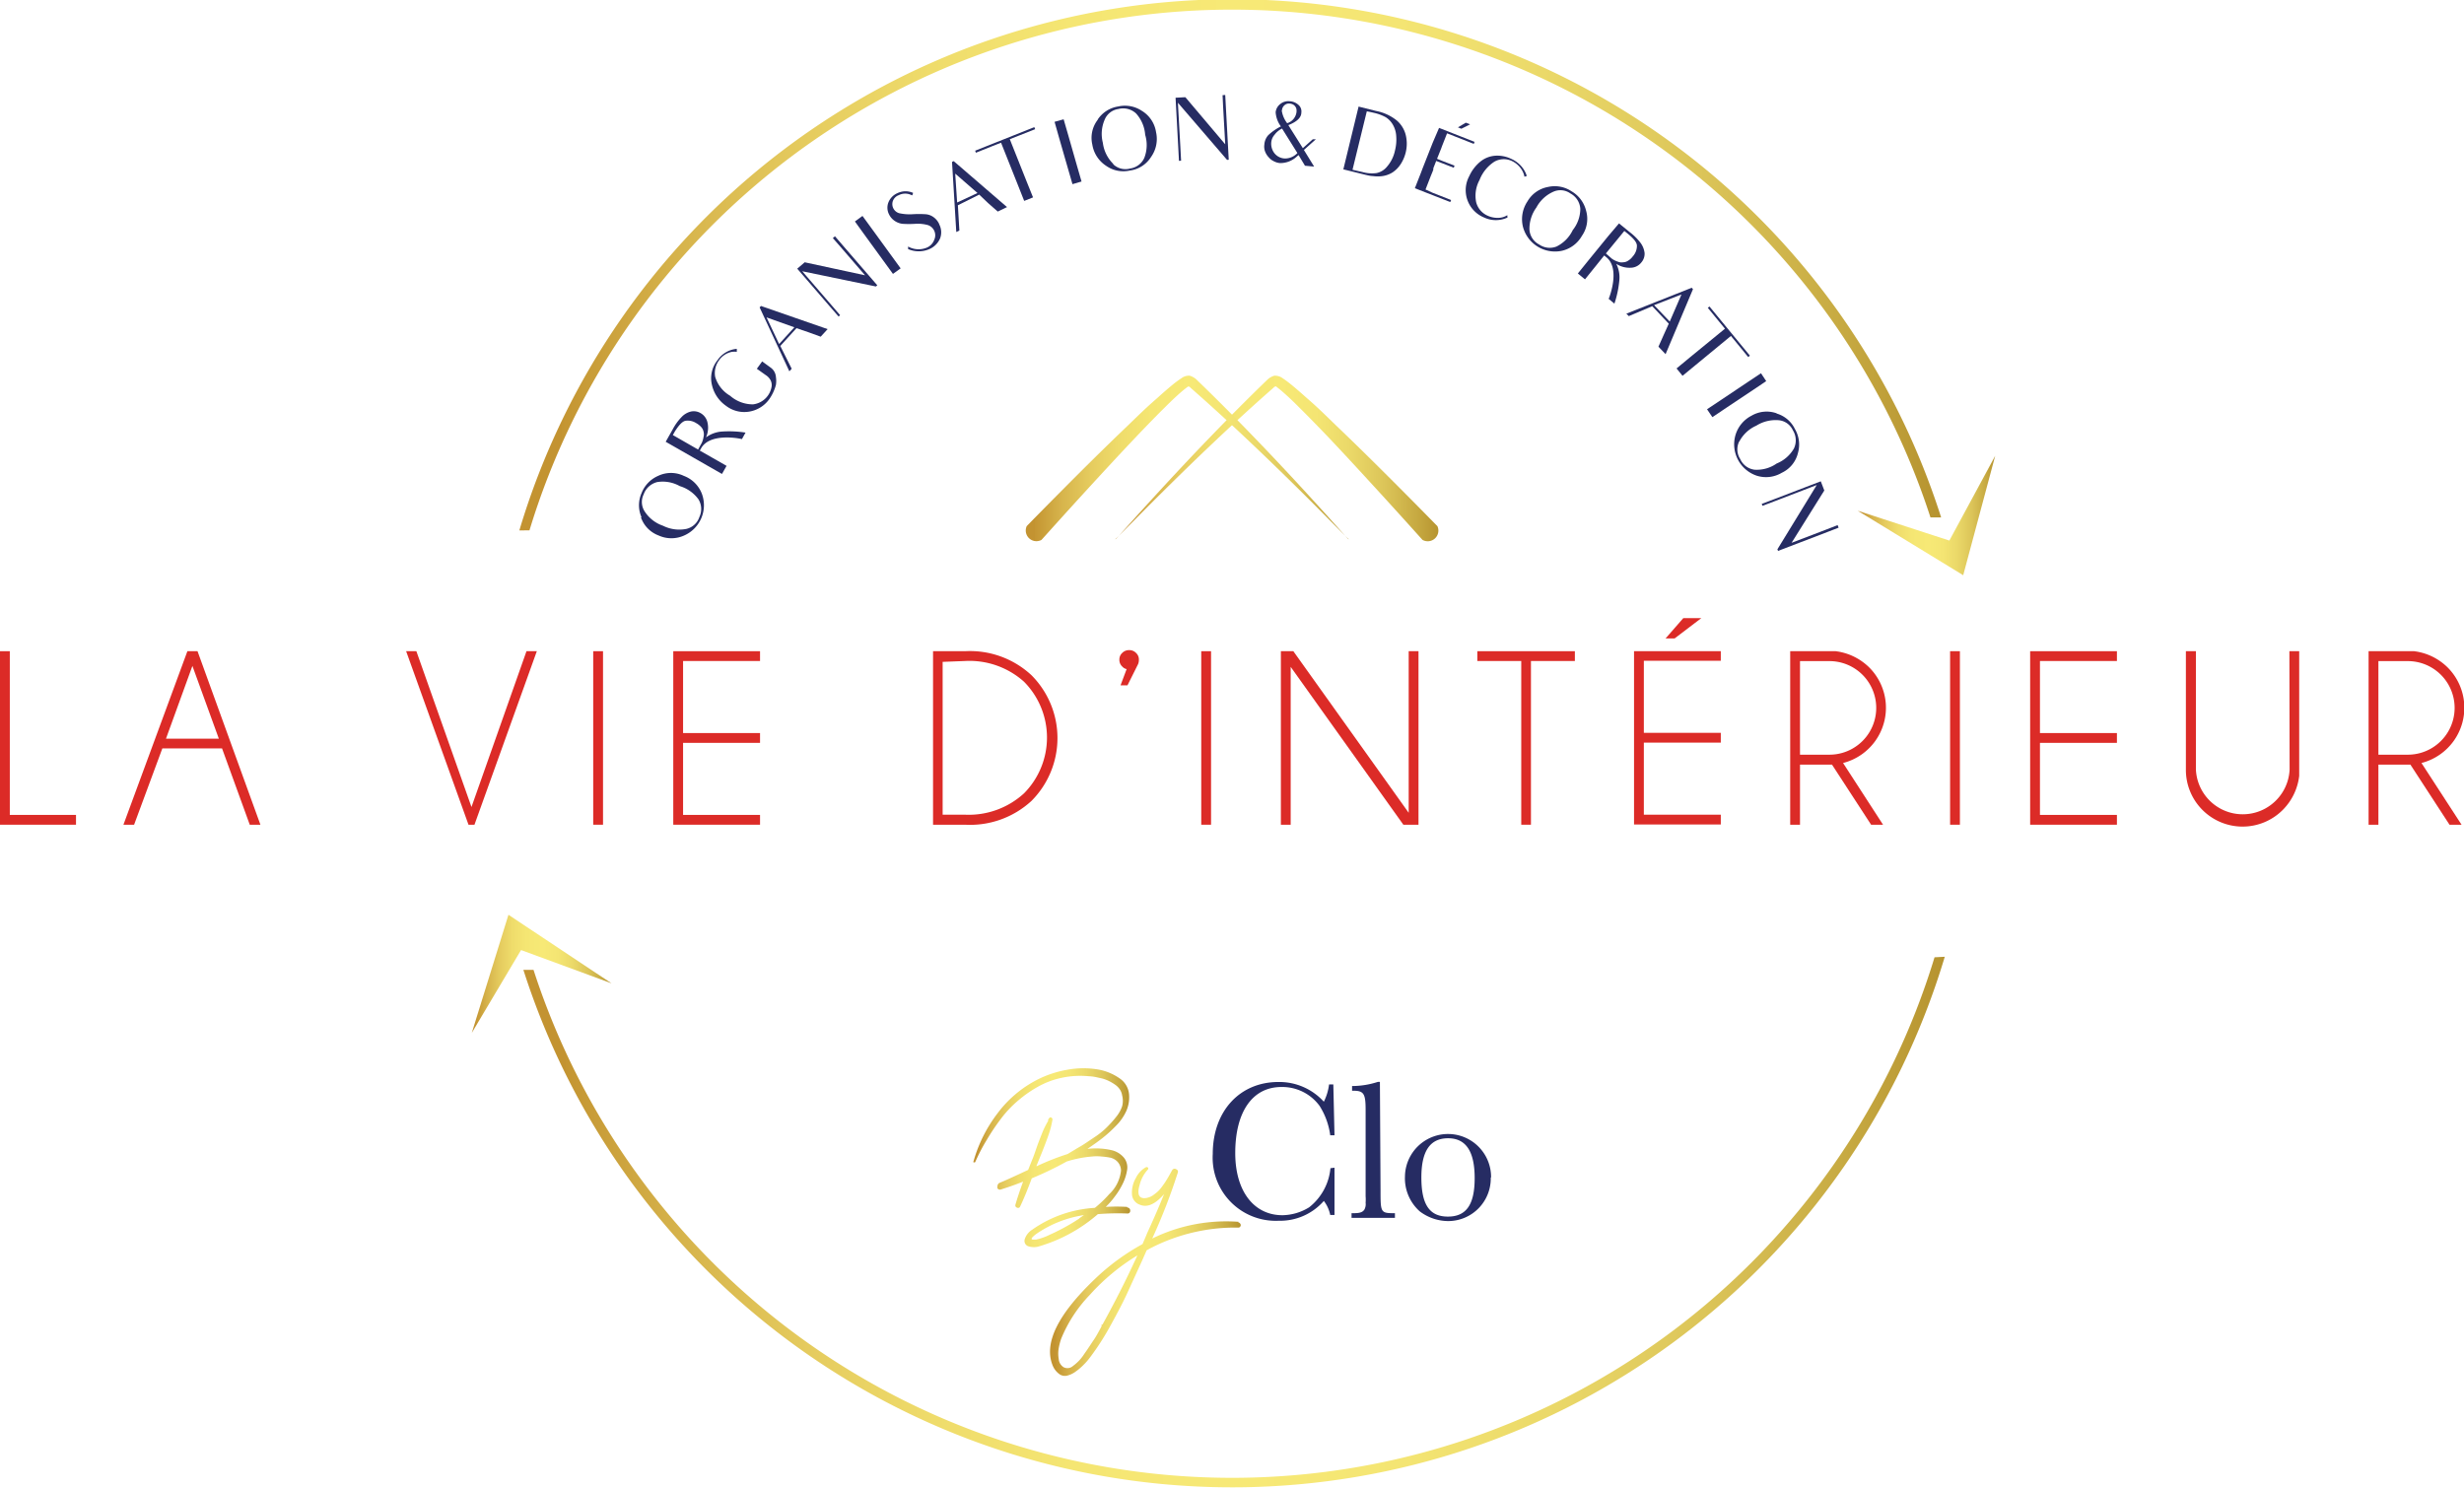 <svg xmlns="http://www.w3.org/2000/svg" xmlns:xlink="http://www.w3.org/1999/xlink" viewBox="0 0 231.15 139.58"><defs><style>.cls-1{fill:url(#linear-gradient);}.cls-2{fill:url(#linear-gradient-2);}.cls-3{fill:url(#linear-gradient-3);}.cls-4{fill:url(#linear-gradient-4);}.cls-5{fill:#262c63;}.cls-6{fill:url(#linear-gradient-5);}.cls-7{fill:url(#linear-gradient-6);}.cls-8{fill:url(#linear-gradient-7);}.cls-9{fill:url(#linear-gradient-8);}.cls-10{fill:#dc2b27;}</style><linearGradient id="linear-gradient" x1="104.65" y1="43.09" x2="135.01" y2="43.09" gradientUnits="userSpaceOnUse"><stop offset="0.03" stop-color="#c39331"/><stop offset="0.03" stop-color="#c49532"/><stop offset="0.11" stop-color="#d6b34b"/><stop offset="0.2" stop-color="#e5cb5e"/><stop offset="0.29" stop-color="#efdc6b"/><stop offset="0.39" stop-color="#f5e673"/><stop offset="0.51" stop-color="#f7e976"/><stop offset="0.62" stop-color="#f4e573"/><stop offset="0.72" stop-color="#ebd969"/><stop offset="0.83" stop-color="#dcc559"/><stop offset="0.93" stop-color="#c7aa42"/><stop offset="1" stop-color="#b6932f"/></linearGradient><linearGradient id="linear-gradient-2" x1="96.15" y1="43.09" x2="126.5" y2="43.09" xlink:href="#linear-gradient"/><linearGradient id="linear-gradient-3" x1="91.3" y1="108.64" x2="106.03" y2="108.64" xlink:href="#linear-gradient"/><linearGradient id="linear-gradient-4" x1="98.5" y1="119.32" x2="116.4" y2="119.32" xlink:href="#linear-gradient"/><linearGradient id="linear-gradient-5" x1="174.27" y1="48.37" x2="187.17" y2="48.37" xlink:href="#linear-gradient"/><linearGradient id="linear-gradient-6" x1="44.26" y1="91.37" x2="57.36" y2="91.37" xlink:href="#linear-gradient"/><linearGradient id="linear-gradient-7" x1="48.72" y1="24.89" x2="182.05" y2="24.89" xlink:href="#linear-gradient"/><linearGradient id="linear-gradient-8" x1="49.1" y1="114.69" x2="182.44" y2="114.69" xlink:href="#linear-gradient"/></defs><title>logo-LVI-alt-clr</title><g id="Layer_2" data-name="Layer 2"><g id="Layer_7" data-name="Layer 7"><path class="cls-1" d="M104.65,50.6c.08,0,6.73-7.72,14.27-15a1.61,1.61,0,0,1,.63-.35,1.21,1.21,0,0,1,.78.24c.3.2.56.4.82.61.51.42,1,.85,1.48,1.28,1,.86,1.86,1.72,2.74,2.57,1.76,1.68,3.38,3.28,4.77,4.67,2.78,2.77,4.62,4.67,4.7,4.74a1,1,0,0,1-1.39,1.3c-.07-.07-1.83-2.05-4.47-4.93-1.32-1.44-2.85-3.11-4.52-4.87-.84-.87-1.71-1.77-2.61-2.66-.45-.45-.9-.89-1.37-1.3a9,9,0,0,0-.7-.58c-.12-.17-.23.06-.12-.29.21.31-.11.18-.17.33-7.68,6.73-14.8,14.28-14.84,14.2"/><path class="cls-2" d="M126.5,50.6c-.07,0-6.72-7.72-14.27-15a1.61,1.61,0,0,0-.63-.35,1.16,1.16,0,0,0-.77.24,9.39,9.39,0,0,0-.83.61c-.51.42-1,.85-1.47,1.28-1,.86-1.87,1.72-2.75,2.57-1.76,1.68-3.38,3.28-4.77,4.67-2.77,2.77-4.62,4.67-4.69,4.74a1,1,0,0,0,1.38,1.3c.07-.07,1.83-2.05,4.47-4.93,1.32-1.44,2.86-3.11,4.53-4.87.83-.87,1.7-1.77,2.6-2.66.45-.45.91-.89,1.37-1.3.24-.21.48-.41.71-.58s.22.06.11-.29c-.2.31.11.18.17.33,7.68,6.73,14.81,14.28,14.84,14.2"/><path class="cls-3" d="M105.76,113.3a.27.27,0,0,1,.24.16.32.32,0,0,1,0,.27.24.24,0,0,1-.24.13,22.78,22.78,0,0,0-2.77.06,14.67,14.67,0,0,1-5.44,3,1.68,1.68,0,0,1-1.12,0,.53.53,0,0,1-.3-.64,1.64,1.64,0,0,1,.7-.9,11.33,11.33,0,0,1,5.88-2.05,11,11,0,0,0,1.34-1.28,3.54,3.54,0,0,0,1.11-2.21,1.23,1.23,0,0,0-.31-.82,1.36,1.36,0,0,0-.69-.4,6.94,6.94,0,0,0-.86-.11,3.84,3.84,0,0,0-.84,0,10.71,10.71,0,0,0-2.39.47,31.85,31.85,0,0,1-3.28,1.58c-.41,1.11-.78,2-1.09,2.64a.2.2,0,0,1-.29.11.22.22,0,0,1-.15-.28q.27-.94.72-2.16c-.69.27-1.38.52-2.07.73a.26.26,0,0,1-.21,0,.22.22,0,0,1-.13-.12.39.39,0,0,1,0-.18.35.35,0,0,1,.06-.19.27.27,0,0,1,.15-.13c.5-.2,1.39-.61,2.67-1.21l.4-1c.08-.18.21-.55.41-1.13s.38-1,.54-1.42a8.92,8.92,0,0,1,.54-1.07.12.12,0,0,1,0-.12l.11-.15a.14.14,0,0,1,.2,0,.17.17,0,0,1,.08.19,8.5,8.5,0,0,1-.34,1.34q-.23.68-.63,1.68l-.52,1.28,0,.06a23.51,23.51,0,0,1,2.91-1.15l.88-.53c.35-.2.65-.38.88-.54l1-.67a7.16,7.16,0,0,0,1-.85,10.21,10.21,0,0,0,.8-.9,3.16,3.16,0,0,0,.56-1,2,2,0,0,0,0-1,1.38,1.38,0,0,0-.23-.59,1.71,1.71,0,0,0-.45-.44,4.34,4.34,0,0,0-.56-.33,3.51,3.51,0,0,0-.64-.24l-.64-.14a4.22,4.22,0,0,0-.61-.07,8.41,8.41,0,0,0-2.46.13,7.88,7.88,0,0,0-2.21.8,11.29,11.29,0,0,0-1.92,1.32,10.48,10.48,0,0,0-1.65,1.74,20.64,20.64,0,0,0-1.34,2A16.65,16.65,0,0,0,91.5,109s0,.06-.08.06a.13.13,0,0,1-.09,0,.09.09,0,0,1,0-.11,13.45,13.45,0,0,1,2.25-4.49,10.79,10.79,0,0,1,3.7-3.14,10,10,0,0,1,2.85-.95,8.25,8.25,0,0,1,3,0,5,5,0,0,1,1.9.81,2,2,0,0,1,.89,1.55,3.19,3.19,0,0,1-.27,1.53,4.75,4.75,0,0,1-1,1.41,12.39,12.39,0,0,1-1.25,1.13c-.41.32-.87.64-1.39,1a6.58,6.58,0,0,1,2.23.11,2.13,2.13,0,0,1,1.21.73,1.45,1.45,0,0,1,.29,1.09,4.41,4.41,0,0,1-.39,1.28,6.84,6.84,0,0,1-.75,1.23,7.55,7.55,0,0,1-.87,1,16.82,16.82,0,0,1,2,0m-4.48,1.07.43-.3a10.65,10.65,0,0,0-4.47,1.77c-.5.38-.57.55-.2.53l.17,0a5.4,5.4,0,0,0,1.32-.47,19,19,0,0,0,2.75-1.51"/><path class="cls-4" d="M116.15,114.69a.27.27,0,0,1,.21.14.21.21,0,0,1,0,.24.21.21,0,0,1-.21.11,17.28,17.28,0,0,0-8.58,2.13l-.41.93c-.66,1.44-1.15,2.53-1.49,3.26s-.83,1.67-1.47,2.83a23.89,23.89,0,0,1-1.92,3,6,6,0,0,1-.65.75,5.35,5.35,0,0,1-.76.64,2.23,2.23,0,0,1-.8.36.9.9,0,0,1-.74-.19,1.92,1.92,0,0,1-.62-.88q-1.14-3.09,4-8a20.88,20.88,0,0,1,4.47-3.28c.15-.34.3-.69.45-1.06,1-2.18,1.48-3.4,1.57-3.63q-1.22,1.42-2.25,1a1.09,1.09,0,0,1-.76-1,2.73,2.73,0,0,1,.36-1.5,2.31,2.31,0,0,1,.91-1,.18.18,0,0,1,.22,0,.14.14,0,0,1,0,.2,3.24,3.24,0,0,0-.76,1.4c-.25.83-.12,1.25.38,1.28a1.17,1.17,0,0,0,.42-.06,1.56,1.56,0,0,0,.5-.25,4.29,4.29,0,0,0,.43-.35,3.14,3.14,0,0,0,.4-.48c.16-.21.26-.37.33-.48s.18-.29.32-.54.22-.4.26-.46a.26.26,0,0,1,.37-.1c.15.07.21.17.16.32a54.63,54.63,0,0,1-2.4,6.19,15.72,15.72,0,0,1,8.11-1.57m-12.78,9.65c1-1.81,2.14-4,3.28-6.5a19.8,19.8,0,0,0-4.47,3.71,13.08,13.08,0,0,0-2.68,4.11,5.79,5.79,0,0,0-.23.89,2.91,2.91,0,0,0,0,1,1,1,0,0,0,.44.77.77.77,0,0,0,.89-.1,4.11,4.11,0,0,0,1.07-1.14c.38-.53.67-1,.88-1.3s.44-.73.69-1.19l.05-.11a.16.16,0,0,0,0-.07l0-.09"/><path class="cls-5" d="M125.19,109.56V114h-.4a3.19,3.19,0,0,0-.6-1.32,5.45,5.45,0,0,1-4.24,1.86,5.92,5.92,0,0,1-6.18-6.27c0-4,2.52-6.75,6.16-6.75a5.64,5.64,0,0,1,4.26,1.85,4.92,4.92,0,0,0,.49-1.62h.4l.11,4.77h-.4a6.82,6.82,0,0,0-1-2.76,4.34,4.34,0,0,0-3.58-1.77c-2.71,0-4.33,2.32-4.33,6.2,0,3.55,1.73,5.83,4.43,5.83a4.9,4.9,0,0,0,2.5-.74,5.28,5.28,0,0,0,2-3.67Z"/><path class="cls-5" d="M129.51,111.67c0,2,0,2.15,1.13,2.16h.22v.44h-4.07v-.44H127c.56,0,.84-.09,1-.35a1.06,1.06,0,0,0,.11-.63,3.84,3.84,0,0,0,0-.6v-8.1c0-1.49-.15-1.81-1.13-1.81h-.14v-.44a7.9,7.9,0,0,0,2.42-.39h.19Z"/><path class="cls-5" d="M139.85,110.48a4,4,0,0,1-4,4.09,4.45,4.45,0,0,1-2.66-.91,4.15,4.15,0,0,1-1.39-3.26,4,4,0,1,1,8.08.08m-6.54,0c0,2.54.76,3.67,2.49,3.67s2.51-1.13,2.51-3.61-.8-3.74-2.49-3.74-2.51,1.19-2.51,3.68"/><polygon class="cls-6" points="174.27 47.92 174.27 47.92 182.87 50.72 187.17 42.77 184.17 53.97 174.27 47.92"/><polygon class="cls-7" points="44.26 96.91 44.26 96.91 48.88 89.14 57.36 92.26 47.7 85.83 44.26 96.91"/><path class="cls-8" d="M49.67,49.76A68.88,68.88,0,0,1,181.1,48.55h1A69.79,69.79,0,0,0,48.72,49.77Z"/><path class="cls-9" d="M181.48,89.82A68.88,68.88,0,0,1,50.05,91H49.1a69.79,69.79,0,0,0,133.34-1.23Z"/><path class="cls-5" d="M60.18,48.53a2.8,2.8,0,0,1,0-2.25,2.91,2.91,0,0,1,1.56-1.63,2.79,2.79,0,0,1,2.41,0,2.9,2.9,0,0,1,1.69,1.67,3.1,3.1,0,0,1-1.65,3.92,2.9,2.9,0,0,1-2.41,0,2.78,2.78,0,0,1-1.65-1.69m4.24,1.08a1.69,1.69,0,0,0,1.24-1.12,1.75,1.75,0,0,0-.08-1.65,3.35,3.35,0,0,0-1.76-1.25,3.26,3.26,0,0,0-2.11-.38,1.81,1.81,0,0,0-1.28,1.16,1.62,1.62,0,0,0,.1,1.6,3.32,3.32,0,0,0,1.72,1.34,3.41,3.41,0,0,0,2.17.3"/><path class="cls-5" d="M63.11,40.28a5,5,0,0,1,.82-1.14,1.79,1.79,0,0,1,.86-.52,1.26,1.26,0,0,1,.93.14,1.34,1.34,0,0,1,.65.88,2.21,2.21,0,0,1-.14,1.4,2.84,2.84,0,0,1,1.5-.55,10,10,0,0,1,2.21.1l-.34.61c-.28-.08-3-.59-3.82.85l-.13.23,1.11.63,1.4.8-.43.76-1.4-.8-2.55-1.46-1.33-.76Zm2.72,1.28A2,2,0,0,0,66,41a1,1,0,0,0,0-.5.93.93,0,0,0-.21-.42,1.75,1.75,0,0,0-.48-.38,1.46,1.46,0,0,0-1-.22c-.32.06-.64.44-1,1l-.19.34,2.37,1.36Z"/><path class="cls-5" d="M71,34.6l.5-.69.78.57a1.18,1.18,0,0,1,.51.9,2.42,2.42,0,0,1,0,.73,4.17,4.17,0,0,1-.59,1.29,2.88,2.88,0,0,1-1.91,1.22,2.81,2.81,0,0,1-2.19-.55,3.26,3.26,0,0,1-1.31-1.94,2.69,2.69,0,0,1,.51-2.32,2.44,2.44,0,0,1,1.82-1.08h0l0,.28a2.12,2.12,0,0,0-.44,0,1.92,1.92,0,0,0-1.23.8,2,2,0,0,0-.36,1.54,3.06,3.06,0,0,0,1.4,1.78,3.24,3.24,0,0,0,2.15.81,2,2,0,0,0,1.73-1.59,1,1,0,0,0-.08-.67,1.31,1.31,0,0,0-.46-.49Z"/><path class="cls-5" d="M74.72,30.79,73.2,32.46l1.07,2.14-.22.24-2.79-6,.13-.13,6.25,2.17-.65.71-1.13-.41Zm-.2-.08-2.61-.93,1.18,2.5Z"/><polygon class="cls-5" points="78.33 22.17 79.06 23.02 82.3 26.77 82.17 26.88 75.26 25.45 77.95 28.57 78.81 29.57 78.67 29.7 77.8 28.7 75.74 26.31 74.79 25.21 75.49 24.61 81.15 25.83 78.83 23.14 78.13 22.34 78.33 22.17"/><polygon class="cls-5" points="80.91 20.26 81.8 21.48 83.56 23.9 84.49 25.18 83.77 25.7 82.84 24.42 81.08 22 80.2 20.78 80.91 20.26"/><path class="cls-5" d="M88.11,21.05a1.61,1.61,0,0,1,.08,1.32,1.93,1.93,0,0,1-1,1,2.49,2.49,0,0,1-2,0l0-.24a2,2,0,0,0,1.74.11,1.25,1.25,0,0,0,.71-.74,1,1,0,0,0,0-.85,1,1,0,0,0-.59-.53A3.6,3.6,0,0,0,85.86,21a9.1,9.1,0,0,1-1.2,0,1.64,1.64,0,0,1-.75-.29,1.55,1.55,0,0,1-.51-.6A1.36,1.36,0,0,1,83.34,19a1.58,1.58,0,0,1,.81-.86,1.93,1.93,0,0,1,.69-.19,1.75,1.75,0,0,1,.82.15l-.08.23-.26-.1a1.32,1.32,0,0,0-1,.08.92.92,0,0,0-.57.58A.89.89,0,0,0,84.34,20a4.49,4.49,0,0,0,1.26.1,9.62,9.62,0,0,1,1.22,0,1.45,1.45,0,0,1,.75.27,1.61,1.61,0,0,1,.54.66"/><path class="cls-5" d="M91.86,18.26l-2,1L90,21.63l-.29.14-.4-6.58.16-.07,5,4.31-.87.42-.91-.8Zm-.16-.15-2.09-1.82L89.79,19Z"/><polygon class="cls-5" points="97.11 12.12 95.67 12.69 94.73 13.06 96.31 17.03 96.91 18.52 96.08 18.85 95.49 17.36 93.91 13.39 93.07 13.72 91.55 14.33 91.48 14.14 97.03 11.93 97.11 12.12"/><polygon class="cls-5" points="99.78 11.19 100.2 12.64 101.02 15.51 101.46 17.03 100.61 17.28 100.17 15.76 99.34 12.88 98.93 11.43 99.78 11.19"/><path class="cls-5" d="M103,11.18a2.82,2.82,0,0,1,1.9-1.19,2.86,2.86,0,0,1,2.22.41,2.83,2.83,0,0,1,1.33,2,2.91,2.91,0,0,1-.47,2.33A2.76,2.76,0,0,1,106,16a2.8,2.8,0,0,1-2.23-.44,2.93,2.93,0,0,1-1.3-2,2.77,2.77,0,0,1,.5-2.31m1.44,4.14a1.66,1.66,0,0,0,1.61.42,1.72,1.72,0,0,0,1.33-1,3.32,3.32,0,0,0,.08-2.16,3.35,3.35,0,0,0-.85-2,1.77,1.77,0,0,0-1.67-.42,1.63,1.63,0,0,0-1.28,1,3.35,3.35,0,0,0-.17,2.17,3.35,3.35,0,0,0,1,2"/><polygon class="cls-5" points="114.94 8.91 115 10.04 115.27 14.99 115.11 15 110.5 9.64 110.73 13.76 110.8 15.08 110.6 15.09 110.53 13.77 110.36 10.62 110.28 9.17 111.2 9.12 114.94 13.54 114.74 9.99 114.69 8.93 114.94 8.91"/><path class="cls-5" d="M123.28,15.63l-.86-.08-.6-1-.1.08-.09.08a2.25,2.25,0,0,1-1.57.59,1.52,1.52,0,0,1-.54-.16,1.45,1.45,0,0,1-.5-.38,1.66,1.66,0,0,1-.34-.54,1.3,1.3,0,0,1-.07-.65,1.45,1.45,0,0,1,.37-.89,5,5,0,0,1,1.18-.82,2.51,2.51,0,0,1-.49-1.33,1.11,1.11,0,0,1,.42-.76,1.19,1.19,0,0,1,.9-.27,1.32,1.32,0,0,1,.82.34.8.8,0,0,1,.27.72c0,.43-.35.84-1.22,1.18l1.36,2.16.93-.83.29,0h0l-1.12,1Zm-1.57-1.27-1.44-2.3a1.93,1.93,0,0,0-.7.58,1.25,1.25,0,0,0-.31.69,1.45,1.45,0,0,0,.26,1,1.31,1.31,0,0,0,1,.54,1.58,1.58,0,0,0,1.12-.44Zm-1.47-4a2.59,2.59,0,0,0,.51,1.2,1.26,1.26,0,0,0,.87-1,1.1,1.1,0,0,0,0-.32.57.57,0,0,0-.12-.26.61.61,0,0,0-.21-.18.83.83,0,0,0-.28-.08.62.62,0,0,0-.52.16.69.69,0,0,0-.23.49"/><path class="cls-5" d="M127.45,10l1.64.41a4.43,4.43,0,0,1,1.95.9,2.65,2.65,0,0,1,.83,1.34,3.46,3.46,0,0,1,0,1.66,3.56,3.56,0,0,1-.49,1.12,2.67,2.67,0,0,1-.75.75,2.43,2.43,0,0,1-.93.34,3.12,3.12,0,0,1-.91,0c-.27,0-.66-.11-1.15-.23l-1.62-.4Zm.36,6.14a3.3,3.3,0,0,0,1.32.1,1.72,1.72,0,0,0,1-.62,3.32,3.32,0,0,0,.73-1.48,4.19,4.19,0,0,0,.12-1.38,2.4,2.4,0,0,0-.32-1.07A2,2,0,0,0,130,11a4.17,4.17,0,0,0-1.1-.41c-.22-.05-.47-.11-.68-.14l-1.34,5.48Z"/><path class="cls-5" d="M134.38,18.08l1.75.69-.08.19-3.32-1.3.57-1.45.15-.4.13-.33.82-2.08L135,12l3.33,1.31-.07.19-1.75-.69-.76-.3-.48,1.22-.06.17-.4,1,.57.23,1.07.41-.07.2-1.05-.41-.6-.23-.27.69,0,.13-.08.21-.16.39-.49,1.26Zm2.71-6-.32-.13.74-.44.4.16Z"/><path class="cls-5" d="M141.42,20.41a2.58,2.58,0,0,1-2.19,0,2.77,2.77,0,0,1-1.4-3.88,3.76,3.76,0,0,1,1-1.33,2.49,2.49,0,0,1,1.44-.59,3,3,0,0,1,1.49.29,2.76,2.76,0,0,1,1,.75,2.56,2.56,0,0,1,.47.86v0l-.22.07a1.91,1.91,0,0,0-.15-.46,2.19,2.19,0,0,0-1-1,1.79,1.79,0,0,0-1.67.05,3.59,3.59,0,0,0-1.39,1.71,3.08,3.08,0,0,0-.32,2.09,1.89,1.89,0,0,0,1.06,1.26,2.21,2.21,0,0,0,1,.21,1.61,1.61,0,0,0,.86-.25Z"/><path class="cls-5" d="M145.23,17.54a2.83,2.83,0,0,1,2.2.41,2.9,2.9,0,0,1,1.36,1.81,2.77,2.77,0,0,1-.39,2.37,2.9,2.9,0,0,1-1.92,1.41,3.11,3.11,0,0,1-3.61-2.26,3,3,0,0,1,.42-2.38,2.81,2.81,0,0,1,1.94-1.36m-1.75,4a1.69,1.69,0,0,0,.91,1.4,1.74,1.74,0,0,0,1.63.19,3.3,3.3,0,0,0,1.52-1.54,3.23,3.23,0,0,0,.71-2,1.76,1.76,0,0,0-.93-1.44,1.61,1.61,0,0,0-1.6-.16,3.33,3.33,0,0,0-1.59,1.48,3.38,3.38,0,0,0-.65,2.1"/><path class="cls-5" d="M152.91,21.8a5.2,5.2,0,0,1,1,1,2,2,0,0,1,.37.94,1.24,1.24,0,0,1-.3.88,1.29,1.29,0,0,1-1,.5,2.25,2.25,0,0,1-1.36-.37,2.79,2.79,0,0,1,.29,1.57,9.68,9.68,0,0,1-.46,2.17l-.54-.45c.12-.26,1.08-2.85-.21-3.9l-.21-.17-.8,1-1,1.24-.67-.55,1-1.24,1.86-2.28,1-1.18Zm-1.7,2.47a2,2,0,0,0,.56.28.9.9,0,0,0,.5.06.88.88,0,0,0,.45-.14,1.54,1.54,0,0,0,.45-.41,1.47,1.47,0,0,0,.39-1c0-.33-.33-.7-.88-1.15l-.3-.24-1.73,2.11Z"/><path class="cls-5" d="M156.55,30.37,155,28.73l-2.2.93-.23-.23L158.7,27l.12.13-2.57,6.1-.67-.7.49-1.1Zm.09-.2,1.1-2.54-2.57,1Z"/><polygon class="cls-5" points="164 33.5 163.02 32.3 162.38 31.52 159.08 34.24 157.84 35.26 157.28 34.57 158.51 33.55 161.82 30.84 161.25 30.15 160.21 28.88 160.37 28.76 164.16 33.37 164 33.5"/><polygon class="cls-5" points="165.69 35.76 164.44 36.6 161.95 38.26 160.64 39.14 160.14 38.4 161.46 37.52 163.94 35.86 165.2 35.02 165.69 35.76"/><path class="cls-5" d="M166.67,38.8a2.77,2.77,0,0,1,1.71,1.45,2.88,2.88,0,0,1,.29,2.24,2.76,2.76,0,0,1-1.52,1.87,2.88,2.88,0,0,1-2.36.27,3.11,3.11,0,0,1-2-3.75A3,3,0,0,1,164.32,39a2.8,2.8,0,0,1,2.35-.22m-3.51,2.63a1.68,1.68,0,0,0,.09,1.66,1.71,1.71,0,0,0,1.33,1,3.26,3.26,0,0,0,2.09-.58,3.3,3.3,0,0,0,1.62-1.41,1.78,1.78,0,0,0-.1-1.71,1.62,1.62,0,0,0-1.31-.94,3.41,3.41,0,0,0-2.12.51,3.31,3.31,0,0,0-1.6,1.5"/><polygon class="cls-5" points="172.48 49.51 171.42 49.92 166.8 51.69 166.74 51.54 170.43 45.51 166.58 46.99 165.34 47.46 165.27 47.28 166.51 46.81 169.45 45.68 170.81 45.16 171.14 46.02 168.07 50.93 171.39 49.66 172.39 49.27 172.48 49.51"/><polygon class="cls-10" points="0 77.38 0 61.1 0.92 61.1 0.92 76.46 7.13 76.46 7.13 77.38 0 77.38"/><path class="cls-10" d="M18.53,61.1l5.9,16.28h-1l-2.6-7.16H15.23l-2.65,7.16h-1l6-16.28Zm2,8.21-2.48-6.83-2.48,6.83Z"/><polygon class="cls-10" points="49.39 61.1 50.36 61.1 44.51 77.38 43.95 77.38 38.1 61.1 39.06 61.1 44.23 75.72 49.39 61.1"/><rect class="cls-10" x="55.65" y="61.1" width="0.92" height="16.28"/><polygon class="cls-10" points="71.3 61.1 71.3 62.02 64.08 62.02 64.08 68.78 71.3 68.78 71.3 69.7 64.08 69.7 64.08 76.46 71.3 76.46 71.3 77.38 63.16 77.38 63.16 61.1 71.3 61.1"/><path class="cls-10" d="M90.53,61.1a8.47,8.47,0,0,1,6.23,2.25,8.35,8.35,0,0,1,0,11.8,8.5,8.5,0,0,1-6.23,2.23h-3V61.1Zm-2.1,1V76.44h2.09a7.68,7.68,0,0,0,5.54-2,7.44,7.44,0,0,0,0-10.48,7.67,7.67,0,0,0-5.54-1.94Z"/><path class="cls-10" d="M105.69,62.78a.74.74,0,0,1-.4-.23.85.85,0,0,1-.28-.66.83.83,0,0,1,.27-.63.88.88,0,0,1,.65-.26.86.86,0,0,1,.64.26.83.83,0,0,1,.27.63,1.1,1.1,0,0,1-.07.41l-1,2h-.65Z"/><rect class="cls-10" x="112.69" y="61.1" width="0.92" height="16.28"/><polygon class="cls-10" points="121.33 61.1 132.15 76.26 132.15 61.1 133.07 61.1 133.07 77.38 131.65 77.38 121.08 62.57 121.08 77.38 120.16 77.38 120.16 61.1 121.33 61.1"/><polygon class="cls-10" points="143.62 62.02 143.62 77.38 142.71 77.38 142.71 62.02 138.59 62.02 138.59 61.1 147.74 61.1 147.74 62.02 143.62 62.02"/><path class="cls-10" d="M161.43,61.1V62h-7.22v6.76h7.22v.92h-7.22v6.76h7.22v.92h-8.14V61.1ZM159.6,58l-2.5,1.9h-.85l1.66-1.9Z"/><path class="cls-10" d="M171.86,71.74h-3v5.64h-.92V61.1h4.27a5.45,5.45,0,0,1,3.17,1.55,5.35,5.35,0,0,1-2.48,8.94l3.75,5.79h-1.12Zm-3-9.71v8.78h2.76a4.39,4.39,0,1,0,0-8.78Z"/><rect class="cls-10" x="182.94" y="61.1" width="0.92" height="16.28"/><polygon class="cls-10" points="198.59 61.1 198.59 62.02 191.37 62.02 191.37 68.78 198.59 68.78 198.59 69.7 191.37 69.7 191.37 76.46 198.59 76.46 198.59 77.38 190.45 77.38 190.45 61.1 198.59 61.1"/><path class="cls-10" d="M214.77,61.1h.92V72.8A5.4,5.4,0,0,1,214.14,76a5.32,5.32,0,0,1-9.08-3.75V61.1H206V72.21a4.4,4.4,0,0,0,8.79,0Z"/><path class="cls-10" d="M226.12,71.74h-3v5.64h-.92V61.1h4.27a5.42,5.42,0,0,1,3.17,1.55,5.35,5.35,0,0,1-2.48,8.94l3.76,5.79h-1.13Zm-3-9.71v8.78h2.76a4.39,4.39,0,1,0,0-8.78Z"/></g></g></svg>